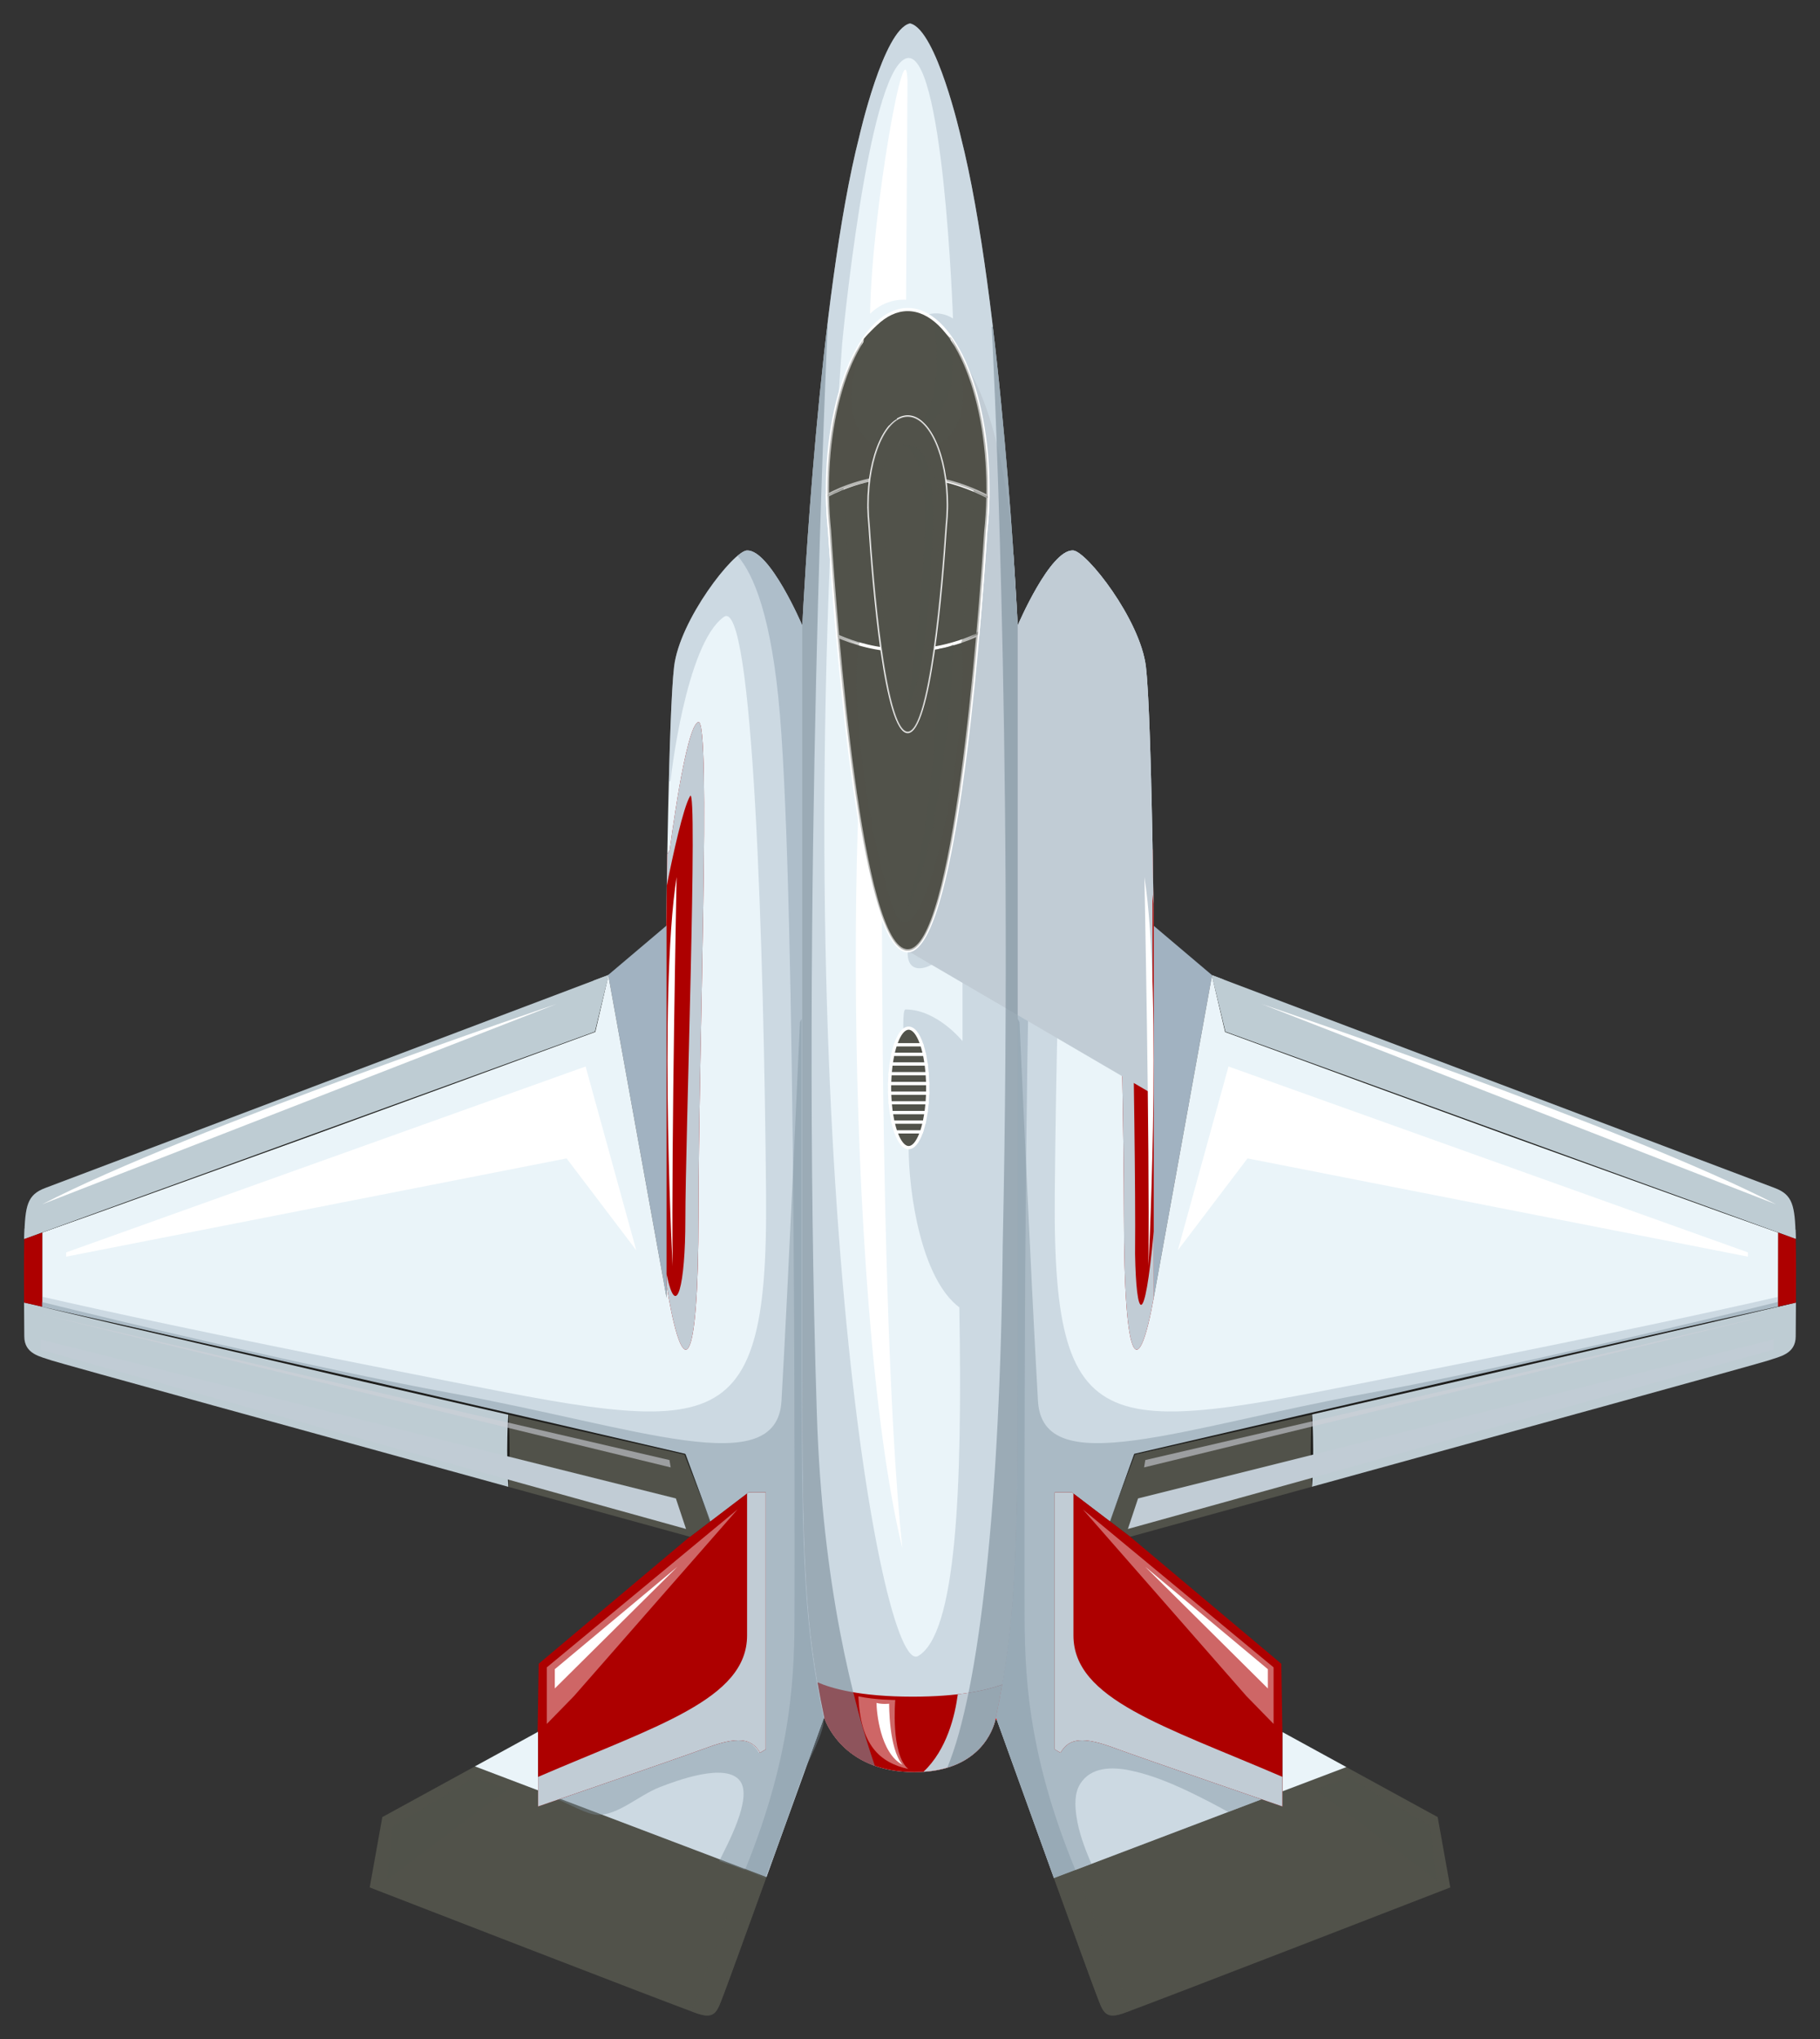 <?xml version="1.0" encoding="utf-8"?>
<!-- Generator: Adobe Illustrator 27.5.0, SVG Export Plug-In . SVG Version: 6.00 Build 0)  -->
<svg version="1.1" id="Layer_1" xmlns="http://www.w3.org/2000/svg" xmlns:xlink="http://www.w3.org/1999/xlink" x="0px" y="0px"
	 viewBox="0 0 352.471 394.635" style="enable-background:new 0 0 352.471 394.635;" xml:space="preserve">
<rect x="0" y="0" width="352.471" height="394.635" fill="#333333" stroke="none"/>
<g>
	<g>
		<path style="fill:#EAF4F9;" d="M197.09,121.068c0,0-3.012-63.236-11.041-94.688c0,0-4.665-20.559-9.744-21.828h-0.139
			c-5.08,1.269-9.744,21.828-9.744,21.828c-7.852,30.752-10.904,91.883-11.036,94.584l0.027,0.104c0,0,0,108.411,0,144.828
			c0,36.416,0.554,49.103,4.218,66.477c0.017,0.081,0.031,0.155,0.048,0.236c0.566,1.555,4.349,10.367,17.397,10.367
			c12.471,0,15.201-8.051,15.697-10.121c0.034-0.163,0.063-0.316,0.1-0.482c3.663-17.374,4.217-30.061,4.217-66.477
			C197.09,229.48,197.09,121.068,197.09,121.068z"/>
		<g>
			<path style="opacity:0.4;fill:#A1B2C1;" d="M186.049,26.381c0,0-4.665-20.559-9.744-21.828h-0.139
				c-5.08,1.269-9.744,21.828-9.744,21.828c-7.852,30.752-10.904,91.883-11.036,94.584l0.027,0.104c0,0,0,108.411,0,144.828
				c0,36.416,0.554,49.103,4.218,66.477c0.017,0.081,0.031,0.155,0.048,0.236c0.566,1.555,4.349,10.367,17.397,10.367
				c12.471,0,15.201-8.051,15.697-10.121c0.034-0.163,0.063-0.316,0.1-0.482c3.663-17.374,4.217-30.061,4.217-66.477
				c0-36.417,0-144.828,0-144.828S194.078,57.832,186.049,26.381z M186.404,201.501c0,0-4.907-6.134-11.042-6.134
				c-1.227,0,0.608,17.905,0.611,26.741c0.003,8.836,2.456,25.398,9.816,30.918c0.614,35.577-0.613,63.18-7.974,67.474
				c-7.361,4.293-25.763-101.823-14.722-253.945c0,0,4.907-52.139,12.268-55.206c7.361-3.067,9.201,50.298,9.201,50.298
				s-12.881-9.2-14.108,28.217c-1.227,37.417,5.761,86.485,5.334,94.154c-0.427,7.669,10.615,0.922,10.615-6.439V201.501z"/>
		</g>
		<g>
			<path style="fill:none;" d="M248.354,346.702l-4.033,1.529c2.465,0.849,4.033,1.387,4.033,1.387V346.702z"/>
			<path style="fill:none;" d="M108.509,348.141l-4.296-1.629v3.106C104.213,349.618,105.893,349.042,108.509,348.141z"/>
			<path style="fill:#51524A;" d="M212.179,385.618c1.423,3.658,1.626,5.283,5.284,4.064c3.658-1.219,63.406-24.387,63.406-24.387
				l-2.439-13.616l-17.684-9.678l-12.394,4.701v2.916c0,0-1.568-0.538-4.033-1.387l-40.208,15.251
				C208.016,374.264,211.576,384.067,212.179,385.618z"/>
			<polygon style="fill:#EAF4F9;" points="248.354,335.218 248.354,346.702 260.747,342.001 			"/>
			<path style="fill:#51524A;" d="M104.213,349.618v-3.106l-12.245-4.646l-17.928,9.813l-2.438,13.616
				c0,0,59.748,23.168,63.406,24.387c3.658,1.22,3.861-0.405,5.283-4.064c0.607-1.56,4.208-11.476,8.14-22.335l-39.922-15.143
				C105.893,349.042,104.213,349.618,104.213,349.618z"/>
			<polygon style="fill:#EAF4F9;" points="104.213,335.218 104.119,335.122 104.117,335.218 91.968,341.866 104.213,346.512 			"/>
		</g>
		<g>
			<path style="fill:#BECCD3;" d="M347.772,239.754c-0.001-0.072-0.003-0.15-0.005-0.221c-0.145-6.267-0.582-8.307-4.08-9.618
				c-3.498-1.313-108.957-41.182-108.957-41.182l-0.042-0.034l2.627,10.962L347.772,239.754z"/>
			<polygon style="fill:#A1B2C1;" points="234.716,188.813 234.688,188.699 223.439,179.181 223.439,251.186 			"/>
		</g>
		<g>
			<path style="fill:#51524A;" d="M219.731,281.447l-4.768,12.988l3.922,2.982c0,0,15.331-4.211,35.195-9.676v-14.164
				L219.731,281.447z"/>
			<path style="fill:#BECCD3;" d="M254.081,273.578v14.164c36.082-9.926,87.125-23.985,88.441-24.455
				c2.041-0.729,5.246-1.166,5.246-4.664c0-1.413,0.023-3.785,0.043-6.515L254.081,273.578z"/>
		</g>
		<g>
			<path style="fill:#BECCD3;" d="M117.865,188.627l-0.125,0.106c0,0-105.46,39.869-108.957,41.182
				c-3.498,1.311-3.936,3.352-4.081,9.618c-0.002,0.078-0.003,0.165-0.005,0.246l110.525-40.118L117.865,188.627z"/>
			<path style="fill:#A1B2C1;" d="M129.098,179.181l-0.066-0.086c-0.001,0.052-0.001,0.086-0.001,0.086l-11.165,9.446l-0.044,0.185
				l11.276,62.374V179.181z"/>
		</g>
		<g>
			<path style="fill:#BECCD3;" d="M4.66,252.093c0.019,2.737,0.042,5.114,0.042,6.53c0,3.498,3.206,3.935,5.246,4.664
				c1.317,0.47,52.422,14.547,88.508,24.474v-14.183L4.66,252.093z"/>
			<path style="fill:#51524A;" d="M132.806,281.447l-34.35-7.869v14.183c19.832,5.455,35.129,9.657,35.129,9.657l-0.078,0.065
				l0.173-0.065l3.9-2.966L132.806,281.447z"/>
		</g>
		<g>
			<path style="fill:#AD0000;" d="M4.697,239.779c-0.08,3.693-0.064,8.376-0.037,12.314l3.553,0.814v-14.404L4.697,239.779z"/>
			<path style="fill:#AD0000;" d="M347.772,239.754l-3.447-1.251v14.403l3.485-0.798
				C347.838,248.158,347.853,243.457,347.772,239.754z"/>
		</g>
		<path style="fill:#DC0000;" d="M193.071,332.928l-0.598-0.135l0.1-0.485l0.604,0.109
			C193.177,332.417,193.15,332.604,193.071,332.928z"/>
		<path style="fill:#EAF4F9;" d="M155.413,265.897c0-36.417,0-144.828,0-144.828l-0.027-0.104c-0.003,0.062-0.005,0.104-0.005,0.104
			s-6.283-14.756-10.735-14.531c-2.589,0.129-13.01,13.373-14.096,22.491c-1.058,8.886-1.497,48.073-1.519,50.066l0.066,0.086
			v72.005l-11.276-62.374l-2.6,10.85L8.213,238.503v14.404l124.593,28.54l4.774,13.005l7.4-5.627h3.316v49.739c0,0,0,0-1.106,0.664
			c-1.326-2.21-3.315-3.537-9.947-1.105c-4.96,1.818-20.974,7.346-28.734,10.018l39.922,15.143
			c5.285-14.602,11.167-30.91,11.167-30.91s0.026,0.086,0.081,0.236c-0.017-0.081-0.031-0.155-0.048-0.236
			C155.967,314.999,155.413,302.313,155.413,265.897z"/>
		<g>
			<path style="opacity:0.4;fill:#A1B2C1;" d="M159.631,332.373c-3.664-17.374-4.218-30.061-4.218-66.477
				c0-36.417,0-144.828,0-144.828l-0.027-0.104c-0.003,0.062-0.005,0.104-0.005,0.104s-6.283-14.756-10.735-14.531
				c-2.589,0.129-13.01,13.373-14.096,22.491c-0.446,3.749-0.782,12.891-1.023,22.357l0.332-0.29c0,0,2.879-26.313,10.278-31.658
				c5.756-4.522,7.811,64.551,8.223,111.833c0.412,50.571-10.69,46.049-71.129,34.125c-36.571-7.214-57.885-11.869-69.018-14.422
				v1.934l124.593,28.54l4.774,13.005l7.4-5.627h3.316v49.739c0,0,0,0-1.106,0.664c-1.326-2.21-3.315-3.537-9.947-1.105
				c-4.96,1.818-20.974,7.346-28.734,10.018l39.922,15.143c5.285-14.602,11.167-30.91,11.167-30.91s0.026,0.086,0.081,0.236
				C159.662,332.528,159.647,332.454,159.631,332.373z"/>
		</g>
		<path style="fill:#EAF4F9;" d="M205.375,339.229c-1.107-0.664-1.107-0.664-1.107-0.664v-49.739h3.316l7.379,5.61l4.768-12.988
			l124.594-28.541l0.027-14.373l-107.026-38.86l-2.61-10.86l-11.276,62.373v-72.005c0,0-0.434-41.034-1.52-50.152
			c-1.085-9.118-11.506-22.362-14.095-22.491c-4.452-0.225-10.735,14.531-10.735,14.531s0,108.411,0,144.828
			c0,36.416-0.554,49.103-4.217,66.477c0,0,5.936,16.457,11.239,31.109l40.208-15.251c-7.655-2.636-23.98-8.27-28.998-10.108
			C208.69,335.691,206.701,337.019,205.375,339.229z"/>
		<g>
			<path style="opacity:0.4;fill:#A1B2C1;" d="M207.585,288.825l7.379,5.61l4.768-12.988l124.594-28.541l-0.073-1.893
				c-11.18,2.561-32.461,7.204-68.847,14.382c-60.439,11.924-71.541,16.446-71.129-34.125c0.411-47.282,2.467-116.355,8.223-111.833
				c7.4,5.346,10.279,31.658,10.279,31.658l0.161,0.143c-0.24-9.415-0.575-18.48-1.02-22.21
				c-1.085-9.118-11.506-22.362-14.095-22.491c-4.452-0.225-10.735,14.531-10.735,14.531s0,108.411,0,144.828
				c0,36.416-0.554,49.103-4.217,66.477c0,0,5.936,16.457,11.239,31.109l40.208-15.251c-7.655-2.636-23.98-8.27-28.998-10.108
				c-6.632-2.432-8.621-1.105-9.947,1.105c-1.107-0.664-1.107-0.664-1.107-0.664v-49.739H207.585z"/>
		</g>
		<g>
			<path style="fill:#AD0000;" d="M217.661,139.746c-2.464-0.376,0,63.829,0,95.163c0,31.333,2.965,31.843,5.778,16.276v-72.005
				c0,0-0.067-6.388-0.216-14.681l0,0C223.224,164.5,220.125,140.123,217.661,139.746z"/>
		</g>
		<g>
			<path style="fill:#AD0000;" d="M135.275,234.909c0-31.334,2.464-95.539,0-95.163c-2.463,0.377-5.563,24.754-5.563,24.754
				l-0.482,0.829c-0.129,7.354-0.192,13.038-0.2,13.766l0.066,0.086V248.8c0.127,0.81,0.259,1.608,0.399,2.386
				C132.311,266.752,135.275,266.242,135.275,234.909z"/>
		</g>
		<g>
			<g>
				<path style="fill:#51524A;" d="M172.951,217.183h6.044c0.132-0.587,0.246-1.213,0.342-1.873h-6.727
					C172.706,215.97,172.819,216.596,172.951,217.183z"/>
				<path style="fill:#FFFFFF;" d="M179.241,217.489h-6.535l-0.054-0.239c-0.131-0.585-0.247-1.223-0.345-1.896l-0.051-0.351h7.436
					l-0.051,0.351c-0.097,0.665-0.213,1.304-0.346,1.896L179.241,217.489z M173.198,216.876h5.55
					c0.085-0.402,0.163-0.824,0.232-1.26h-6.014C173.036,216.056,173.114,216.478,173.198,216.876z"/>
			</g>
			<g>
				<path style="fill:#51524A;" d="M172.61,215.31h6.727c0.087-0.6,0.156-1.227,0.209-1.875H172.4
					C172.454,214.083,172.523,214.71,172.61,215.31z"/>
				<path style="fill:#FFFFFF;" d="M179.602,215.616h-7.258l-0.038-0.263c-0.085-0.59-0.157-1.227-0.212-1.894l-0.027-0.332h7.811
					l-0.027,0.331c-0.054,0.662-0.125,1.299-0.211,1.895L179.602,215.616z M172.877,215.003h6.193
					c0.054-0.404,0.102-0.827,0.141-1.262h-6.476C172.775,214.179,172.823,214.601,172.877,215.003z"/>
			</g>
			<g>
				<path style="fill:#51524A;" d="M175.974,222.108c0.963,0,1.836-1.163,2.494-3.052h-4.988
					C174.137,220.945,175.011,222.108,175.974,222.108z"/>
				<path style="fill:#FFFFFF;" d="M175.974,222.415c-1.08,0-2.042-1.126-2.784-3.258l-0.142-0.407h5.852l-0.142,0.407
					C178.015,221.289,177.052,222.415,175.974,222.415z M173.919,219.363c0.604,1.556,1.343,2.439,2.055,2.439
					c0.711,0,1.45-0.882,2.055-2.439H173.919z"/>
			</g>
			<g>
				<path style="fill:#51524A;" d="M173.48,219.057h4.988c0.196-0.564,0.374-1.191,0.527-1.874h-6.044
					C173.105,217.866,173.283,218.492,173.48,219.057z"/>
				<path style="fill:#FFFFFF;" d="M178.686,219.363h-5.425l-0.071-0.206c-0.203-0.583-0.384-1.226-0.538-1.907l-0.084-0.374h6.811
					l-0.084,0.374c-0.152,0.68-0.333,1.321-0.537,1.907L178.686,219.363z M173.699,218.75h4.549c0.131-0.397,0.252-0.819,0.36-1.261
					h-5.269C173.448,217.932,173.568,218.355,173.699,218.75z"/>
			</g>
			<g>
				<path style="fill:#51524A;" d="M172.4,213.435h7.145c0.051-0.607,0.087-1.23,0.105-1.873h-7.355
					C172.313,212.204,172.351,212.827,172.4,213.435z"/>
				<path style="fill:#FFFFFF;" d="M179.828,213.741h-7.71l-0.023-0.281c-0.054-0.662-0.089-1.28-0.105-1.89l-0.009-0.315h7.987
					l-0.009,0.315c-0.018,0.625-0.054,1.262-0.106,1.89L179.828,213.741z M172.684,213.128h6.579c0.032-0.42,0.056-0.842,0.071-1.26
					h-6.721C172.629,212.296,172.653,212.716,172.684,213.128z"/>
			</g>
			<g>
				<path style="fill:#51524A;" d="M178.521,202.192h-5.097c-0.189,0.568-0.362,1.191-0.511,1.874h6.118
					C178.885,203.384,178.712,202.761,178.521,202.192z"/>
				<path style="fill:#FFFFFF;" d="M179.412,204.373h-6.878l0.08-0.372c0.145-0.663,0.319-1.304,0.52-1.905l0.07-0.21h5.539
					l0.07,0.209c0.201,0.602,0.376,1.243,0.52,1.907L179.412,204.373z M173.298,203.76h5.35c-0.104-0.435-0.22-0.856-0.349-1.261
					h-4.652C173.518,202.903,173.402,203.326,173.298,203.76z"/>
			</g>
			<g>
				<path style="fill:#51524A;" d="M172.279,210.548c0,0.342,0.008,0.679,0.017,1.014h7.355c0.009-0.335,0.016-0.672,0.016-1.014
					c0-0.291-0.007-0.576-0.014-0.859h-7.36C172.287,209.972,172.279,210.257,172.279,210.548z"/>
				<path style="fill:#FFFFFF;" d="M179.95,211.868h-7.953l-0.008-0.299c-0.009-0.337-0.017-0.677-0.017-1.021
					c0-0.237,0.005-0.47,0.01-0.701l0.01-0.465h7.96l0.007,0.299c0.007,0.286,0.014,0.573,0.014,0.867
					c0,0.345-0.007,0.685-0.016,1.021L179.95,211.868z M172.595,211.255h6.757c0.005-0.234,0.008-0.47,0.008-0.707
					c0-0.186-0.003-0.37-0.007-0.553h-6.76c-0.004,0.183-0.007,0.366-0.007,0.553C172.586,210.785,172.59,211.02,172.595,211.255z"
					/>
			</g>
			<g>
				<path style="fill:#51524A;" d="M172.914,204.066c-0.127,0.588-0.236,1.216-0.328,1.874h6.774
					c-0.092-0.658-0.201-1.286-0.328-1.874H172.914z"/>
				<path style="fill:#FFFFFF;" d="M179.713,206.247h-7.48l0.049-0.349c0.094-0.672,0.206-1.311,0.332-1.896l0.052-0.242h6.613
					l0.052,0.242c0.126,0.586,0.238,1.225,0.332,1.896L179.713,206.247z M172.94,205.634h6.065
					c-0.067-0.439-0.141-0.861-0.223-1.261h-5.62C173.081,204.773,173.007,205.194,172.94,205.634z"/>
			</g>
			<g>
				<path style="fill:#51524A;" d="M175.974,198.987c-0.989,0-1.886,1.225-2.549,3.205h5.097
					C177.858,200.212,176.963,198.987,175.974,198.987z"/>
				<path style="fill:#FFFFFF;" d="M178.948,202.499h-5.949l0.135-0.404c0.748-2.233,1.73-3.414,2.84-3.414
					c1.109,0,2.091,1.181,2.839,3.414L178.948,202.499z M173.858,201.886h4.23c-0.615-1.653-1.376-2.592-2.114-2.592
					C175.234,199.294,174.473,200.232,173.858,201.886z"/>
			</g>
			<g>
				<path style="fill:#51524A;" d="M172.388,207.814h7.171c-0.05-0.646-0.115-1.273-0.198-1.873h-6.774
					C172.503,206.54,172.438,207.167,172.388,207.814z"/>
				<path style="fill:#FFFFFF;" d="M179.89,208.12h-7.833l0.026-0.331c0.054-0.691,0.12-1.31,0.2-1.891l0.037-0.265h7.309
					l0.037,0.265c0.082,0.589,0.149,1.226,0.2,1.892L179.89,208.12z M172.721,207.507h6.505c-0.038-0.437-0.083-0.858-0.134-1.26
					h-6.237C172.804,206.643,172.76,207.06,172.721,207.507z"/>
			</g>
			<g>
				<path style="fill:#51524A;" d="M172.293,209.689h7.36c-0.015-0.642-0.047-1.267-0.095-1.875h-7.171
					C172.341,208.422,172.309,209.047,172.293,209.689z"/>
				<path style="fill:#FFFFFF;" d="M179.967,209.995h-7.989l0.008-0.314c0.016-0.646,0.048-1.277,0.096-1.891l0.021-0.283h7.739
					l0.022,0.282c0.049,0.623,0.081,1.26,0.096,1.893L179.967,209.995z M172.608,209.382h6.73c-0.013-0.422-0.035-0.845-0.064-1.262
					h-6.601C172.645,208.533,172.622,208.954,172.608,209.382z"/>
			</g>
		</g>
		<g>
			<path style="fill:#AD0000;" d="M176.736,328.374c-10.125,0-15.664-1.581-18.412-2.78c0.385,2.221,0.816,4.458,1.307,6.779
				c0.017,0.081,0.031,0.155,0.048,0.236c0.566,1.555,4.349,10.367,17.397,10.367c12.471,0,15.201-8.051,15.697-10.121
				c0.034-0.163,0.063-0.316,0.1-0.482c0.457-2.168,0.865-4.263,1.23-6.339C191.046,327.147,185.657,328.374,176.736,328.374z"/>
		</g>
		<g style="opacity:0.7;">
			<path style="fill:#A1B2C1;" d="M201.265,137.572c1.54-18.309,4.896-26.627,7.958-30.334c-0.575-0.434-1.056-0.685-1.397-0.701
				c-4.452-0.225-10.735,14.531-10.735,14.531s0,108.411,0,144.828c0,36.416-0.554,49.103-4.217,66.477
				c0,0,5.936,16.457,11.239,31.109l4.151-1.574c-9.555-23.2-9.836-38.715-9.836-50.914
				C198.428,297.162,198.072,175.52,201.265,137.572z"/>
		</g>
		<g style="opacity:0.7;">
			<path style="fill:#A1B2C1;" d="M159.631,332.373c-3.664-17.374-4.218-30.061-4.218-66.477c0-36.417,0-144.828,0-144.828
				l-0.027-0.104c-0.003,0.062-0.005,0.104-0.005,0.104s-6.283-14.756-10.735-14.531c-0.421,0.021-1.052,0.393-1.813,1.033
				c3.124,3.56,6.617,11.825,8.198,30.615c3.192,37.947,2.837,159.591,2.837,173.422c0,12.061-0.272,27.362-9.514,50.13l4.076,1.546
				c5.285-14.602,11.167-30.91,11.167-30.91s0.026,0.086,0.081,0.236C159.662,332.528,159.647,332.454,159.631,332.373z"/>
		</g>
		<path style="fill:#FFFFFF;" d="M175.749,15.713l-0.274,42.307c0,0-3.817-0.443-6.965,2.703
			C168.824,40.894,175.434,4.067,175.749,15.713z"/>
		<g>
			<path style="fill:#C1CCD5;" d="M219.824,242.678c0.26-26.682-1.814-90.666,0.518-85.744c1.151,2.43,2.238,10.478,3.045,18.004
				c-0.036-2.632-0.09-6.297-0.164-10.438l0,0c0,0-3.099-24.377-5.563-24.754c-2.464-0.376,0,63.829,0,95.163
				c0,31.333,2.965,31.843,5.778,16.276v-12.845C221.657,257.735,220.05,255.338,219.824,242.678z"/>
		</g>
		<g>
			<path style="fill:#C1CCD5;" d="M135.275,139.746c-2.463,0.377-5.563,24.754-5.563,24.754l-0.482,0.829
				c-0.038,2.198-0.07,4.241-0.098,6.054c1.19-5.923,3.184-15.096,4.518-17.318c1.533-2.555-0.921,66.452-0.921,82.093
				c0,12.311-1.71,19.868-3.634,10.419v2.224c0.127,0.81,0.259,1.608,0.399,2.386c2.814,15.566,5.778,15.057,5.778-16.276
				C135.275,203.575,137.739,139.37,135.275,139.746z"/>
		</g>
		<g>
			<path style="fill:#C1CCD5;" d="M185.492,327.908c-0.532,4.064-2.095,10.729-6.654,15.007c10.966-0.721,13.465-8.091,13.936-10.06
				c0.034-0.163,0.063-0.316,0.1-0.482c0.457-2.168,0.865-4.263,1.23-6.339C192.217,326.721,189.438,327.45,185.492,327.908z"/>
		</g>
		<path style="opacity:0.4;fill:#FFFFFF;" d="M173.379,329.016c0,0-0.92,10.457,2.514,13.355c-5.58-1.287-9.229-4.614-9.657-14.058
			C169.55,329.016,173.379,329.016,173.379,329.016z"/>
		<path style="fill:#FFFFFF;" d="M172.202,329.735c0,0-0.101,8.681,2.58,11.82c-4.364-2.297-5.03-10.365-5.03-11.974
			C170.824,329.889,172.202,329.735,172.202,329.735z"/>
		<g>
			<path style="opacity:0.4;fill:#7A8C99;" d="M211.239,360.417c-1.213-2.843-2.331-5.828-2.771-8.902
				c-0.29-2.032-0.416-4.419,0.715-6.245c2.072-3.347,6.244-3.341,9.705-2.617c5.507,1.152,10.707,3.689,15.674,6.254
				c1.101,0.568,2.192,1.172,3.283,1.781l6.476-2.456c-7.655-2.636-23.98-8.27-28.998-10.108c-6.632-2.432-8.621-1.105-9.947,1.105
				c-1.107-0.664-1.107-0.664-1.107-0.664v-49.739h3.316l7.379,5.61l4.768-12.988l124.594-28.541l-0.036-0.923
				c-15.027,3.706-52.051,12.647-79.276,17.638c-36.225,6.641-63.091,17.207-63.996,1.51c-1.344-23.284-3.571-73.31-3.571-73.31
				l-0.355-0.651v68.727c0,36.416-0.554,49.103-4.217,66.477c0,0,5.936,16.457,11.239,31.109l7.266-2.756
				C211.333,360.623,211.284,360.521,211.239,360.417z"/>
		</g>
		<g>
			<path style="opacity:0.4;fill:#7A8C99;" d="M155.271,265.897V197.17l-0.355,0.651c0,0-2.228,50.025-3.571,73.31
				c-0.906,15.697-27.771,5.131-63.996-1.51c-27.226-4.99-64.249-13.932-79.277-17.638l-0.035,0.923l124.593,28.541l4.882,13.067
				l7.467-5.631l3.114-0.059v49.739c0,0,0,0-1.105,0.664c-1.326-2.209-3.313-3.536-9.938-1.109
				c-9.614,3.521-19.401,6.555-28.985,10.161c2.104,0.811,5.61,2.948,7.748,2.972c3.893,0.041,7.987-3.806,11.875-5.33
				c3.33-1.306,12.96-4.908,15.653-1.209c2.428,3.334-2.479,12.261-4.037,15.465c2.978,0.958,5.993,2.085,8.834,3.375
				c2.7-6.598,4.939-13.415,7.36-20.12c0.817-2.264,4.504-8.632,3.992-11.06C155.824,314.999,155.271,302.313,155.271,265.897z"/>
		</g>
		<g>
			<g>
				<path style="fill:#AD0000;" d="M104.213,349.618c0,0,26.397-9.064,33.03-11.495c6.632-2.432,8.621-1.105,9.947,1.105
					c1.106-0.664,1.106-0.664,1.106-0.664v-49.739h-3.316l-11.301,8.593l-0.173,0.065l-29.186,24.524l-0.202,13.114l0.094,0.096
					V349.618z"/>
				<path style="fill:#AD0000;" d="M204.268,288.825v49.739c0,0,0,0,1.107,0.664c1.326-2.21,3.315-3.537,9.947-1.105
					c6.633,2.432,33.031,11.495,33.031,11.495v-14.4l-0.204-13.21l-29.264-24.59l-11.301-8.593H204.268z"/>
			</g>
			<g>
				<path style="fill:#C1CCD5;" d="M207.889,316.517c0-9.273,0-20.886,0-27.461l-0.304-0.23h-3.316v49.739c0,0,0,0,1.107,0.664
					c1.326-2.21,3.315-3.537,9.947-1.105c6.633,2.432,33.031,11.495,33.031,11.495v-5.728
					C225.367,334.002,207.889,328.864,207.889,316.517z"/>
			</g>
			<g>
				<path style="fill:#C1CCD5;" d="M144.98,288.825l-0.297,0.225c0,6.575,0,18.191,0,27.467c0,12.349-17.481,17.486-40.471,27.377
					v5.725c0,0,26.397-9.064,33.03-11.495c6.632-2.432,8.621-1.105,9.947,1.105c1.106-0.664,1.106-0.664,1.106-0.664v-49.739H144.98
					z"/>
			</g>
			<polygon style="opacity:0.4;fill:#FFFFFF;" points="209.718,292.133 246.65,322.7 246.65,333.647 241.397,328.268 			"/>
			<polygon style="opacity:0.4;fill:#FFFFFF;" points="142.834,292.133 105.901,322.7 105.901,333.647 111.154,328.268 			"/>
			<polygon style="fill:#FFFFFF;" points="221.785,303.227 245.535,323.052 245.535,326.78 			"/>
			<polygon style="fill:#FFFFFF;" points="131.198,303.227 107.448,323.052 107.448,326.78 			"/>
		</g>
		<g>
			<polygon style="fill:#1D1D1B;" points="234.716,188.813 237.402,199.654 237.352,199.6 264.997,209.531 292.624,219.51 
				320.211,229.596 334.002,234.648 347.772,239.754 333.932,234.841 320.111,229.871 292.475,219.917 264.879,209.855 
				237.3,199.746 237.26,199.732 237.251,199.691 			"/>
			<polygon style="fill:#1D1D1B;" points="117.821,188.812 115.297,199.679 115.288,199.72 115.248,199.734 87.649,209.853 
				60.034,219.924 32.378,229.887 18.548,234.861 4.697,239.779 18.478,234.668 32.278,229.612 59.885,219.517 87.532,209.528 
				115.195,199.588 115.146,199.643 			"/>
			<polygon style="fill:#1D1D1B;" points="8.036,252.906 23.633,256.376 39.217,259.9 70.38,266.968 101.52,274.141 
				132.648,281.361 132.695,281.372 132.711,281.416 137.58,294.452 132.546,281.479 132.609,281.533 101.441,274.483 
				70.285,267.386 39.152,260.183 23.588,256.572 			"/>
			<polygon style="fill:#1D1D1B;" points="214.964,294.436 219.651,281.418 219.667,281.375 219.712,281.364 251.624,273.955 
				283.546,266.594 315.493,259.34 331.469,255.722 347.457,252.16 331.514,255.92 315.558,259.624 283.642,267.014 
				251.702,274.296 219.751,281.53 219.811,281.477 			"/>
			<path style="fill:#1D1D1B;" d="M98.456,273.578c0,0,0.073,0.887,0.129,2.216c0.019,0.665,0.062,1.44,0.07,2.271
				c0.01,0.831,0.02,1.718,0.031,2.605c-0.01,0.886-0.021,1.772-0.03,2.603c-0.008,0.831-0.051,1.606-0.07,2.272
				c-0.055,1.329-0.129,2.216-0.129,2.216s-0.074-0.887-0.129-2.216c-0.019-0.665-0.063-1.441-0.07-2.272
				c-0.009-0.831-0.02-1.718-0.03-2.603c0.011-0.887,0.021-1.773,0.031-2.605c0.009-0.831,0.051-1.606,0.07-2.271
				C98.383,274.465,98.456,273.578,98.456,273.578z"/>
			<path style="fill:#1D1D1B;" d="M254.081,273.578c0,0,0.073,0.885,0.129,2.213c0.019,0.664,0.062,1.438,0.07,2.268
				c0.01,0.83,0.02,1.716,0.031,2.601c-0.011,0.885-0.021,1.771-0.03,2.601c-0.008,0.83-0.051,1.604-0.07,2.268
				c-0.055,1.328-0.129,2.213-0.129,2.213s-0.074-0.885-0.129-2.213c-0.019-0.664-0.063-1.438-0.07-2.268
				c-0.009-0.83-0.02-1.716-0.03-2.601c0.011-0.885,0.021-1.77,0.031-2.601c0.009-0.83,0.051-1.604,0.07-2.268
				C254.008,274.463,254.081,273.578,254.081,273.578z"/>
		</g>
		<g>
			<path style="fill:#C1CCD5;" d="M175.789,61.238v122.779l47.418,27.707v-48.123c-0.23-12.629-0.645-29.181-1.287-34.573
				c-1.085-9.118-11.506-22.362-14.095-22.491c-4.452-0.225-10.735,14.531-10.735,14.531s-0.256-5.359-0.814-13.725
				c-0.02,0.035-0.038,0.068-0.058,0.104C192.946,61.646,175.789,61.238,175.789,61.238z"/>
		</g>
		<path style="fill:#FFFFFF;" d="M171.069,118.079c0,0-1.841,128.813,3.68,181.565C163.095,251.8,163.708,127.894,171.069,118.079z"
			/>
		<g>
			<g>
				<path style="fill:#51524A;" d="M191.328,95.9L191.328,95.9c0.006-0.396,0.013-0.792,0.013-1.191
					c0-19.22-6.962-34.801-15.552-34.801c-8.589,0-15.551,15.581-15.551,34.801c0,0.399,0.007,0.795,0.013,1.191h-0.013
					c0,0,0.006,0.113,0.017,0.314c0.041,2.172,0.174,4.291,0.385,6.342c1.336,20.518,6.066,81.461,15.149,81.461
					c9.036,0,13.756-60.314,15.117-81.143c0.241-2.246,0.385-4.576,0.421-6.969C191.328,95.906,191.328,95.9,191.328,95.9z"/>
				<path style="fill:#FFFFFF;" d="M175.789,184.324c-9.146,0-13.855-57.169-15.456-81.748c-0.215-2.091-0.345-4.233-0.385-6.355
					l-0.033-0.627h0.024c-0.004-0.294-0.008-0.589-0.008-0.885c0-19.358,7.114-35.107,15.857-35.107
					c8.745,0,15.858,15.749,15.858,35.107c0,0.352-0.005,0.699-0.01,1.048l-0.008,0.45c-0.043,2.265-0.183,4.517-0.418,6.701
					C189.612,127.378,184.906,184.324,175.789,184.324z M160.561,96.207c0.04,2.113,0.169,4.235,0.383,6.318
					c1.241,19.054,5.976,81.186,14.844,81.186c8.839,0,13.571-61.888,14.811-80.855c0.244-2.273,0.385-4.608,0.42-6.954l0.005-0.302
					c0.004-0.296,0.008-0.592,0.008-0.891c0-19.021-6.839-34.494-15.245-34.494c-8.406,0-15.244,15.474-15.244,34.494
					c0,0.348,0.005,0.693,0.01,1.038L160.561,96.207L160.561,96.207z"/>
			</g>
			<g>
				<g>
					<path style="fill:#51524A;" d="M191.321,96.143c-14.48-7.49-26.593-2.653-31.07-0.27c0,0.01,0,0.019,0,0.027h-0.013
						c0,0,0.006,0.113,0.017,0.314c0.041,2.172,0.174,4.291,0.385,6.342c0.323,4.963,0.846,12.297,1.58,20.557
						c5.216,2.303,15.28,5.061,27.155-0.276c0.704-7.974,1.211-15.061,1.531-19.962C191.14,100.703,191.279,98.452,191.321,96.143z"
						/>
					<path style="fill:#FFFFFF;" d="M175.447,126.218C175.447,126.218,175.447,126.218,175.447,126.218
						c-5.748,0-10.433-1.535-13.352-2.824l-0.166-0.073l-0.016-0.18c-0.746-8.387-1.271-15.812-1.581-20.564
						c-0.215-2.091-0.345-4.233-0.385-6.355l-0.033-0.627h0.208c2.661-1.414,8.173-3.775,15.313-3.775
						c5.437,0,10.829,1.363,16.026,4.052l0.169,0.088l-0.003,0.19c-0.042,2.301-0.182,4.575-0.417,6.76
						c-0.3,4.589-0.81,11.789-1.531,19.956l-0.016,0.179l-0.164,0.073C184.922,125.175,180.193,126.218,175.447,126.218z
						 M162.509,122.905c2.874,1.249,7.404,2.699,12.937,2.699c0,0,0,0,0.001,0c4.602,0,9.189-1,13.638-2.974
						c0.712-8.087,1.216-15.211,1.515-19.775c0.228-2.118,0.365-4.31,0.411-6.527c-5.057-2.586-10.295-3.896-15.574-3.896
						c-6.878,0-12.216,2.232-14.879,3.626l0.003,0.141c0.04,2.116,0.169,4.241,0.384,6.327
						C161.253,107.251,161.772,114.6,162.509,122.905z"/>
				</g>
			</g>
			<g style="opacity:0.4;">
				<path style="fill:#51524A;" d="M163.355,94.445c-1.257,0.498-2.304,1.002-3.104,1.428c0,0.01,0,0.019,0,0.027h-0.013
					c0,0,0.006,0.113,0.017,0.314c0.041,2.172,0.174,4.291,0.385,6.342c0.323,4.963,0.846,12.297,1.58,20.557
					c1.179,0.521,2.607,1.064,4.246,1.531C164.145,114.787,164.188,104.539,163.355,94.445z"/>
				<path style="fill:#51524A;" d="M188.556,94.851c-0.122,5.544-0.637,11.073-1.172,16.593c-0.332,3.421-0.635,6.837-0.888,10.264
					c-0.059,0.785-0.125,1.57-0.211,2.352c1.015-0.35,2.045-0.752,3.09-1.222c0.704-7.974,1.211-15.061,1.531-19.962
					c0.233-2.172,0.373-4.423,0.415-6.732C190.389,95.66,189.467,95.234,188.556,94.851z"/>
			</g>
			<g>
				<path style="opacity:0.4;fill:#51524A;" d="M191.315,96.361c0.003-0.152,0.01-0.302,0.012-0.455
					c0.001,0,0.001-0.006,0.001-0.006c0.006-0.396,0.013-0.792,0.013-1.191c0-12.424-2.911-23.32-7.289-29.478
					c-0.053,0.063-0.061,0.126-0.003,0.182c0.988,0.989,8.504,21.953-8.702,21.953c-15.942,0-9.136-19.011-8.049-21.807
					c-4.249,6.212-7.06,16.943-7.06,29.149c0,0.399,0.007,0.795,0.013,1.191h-0.013c0,0,0.001,0.021,0.003,0.055
					C163.938,94.173,177.625,88.618,191.315,96.361z"/>
				<path style="opacity:0.4;fill:#51524A;" d="M172.713,174.98c-5.538-17.266-7.929-42.346-6.347-50.256
					c-1.891-0.591-2.48-1.045-4.15-1.652c2.299,25.889,6.684,60.945,13.573,60.945c6.964,0,11.364-35.825,13.64-61.789
					c-1.251,0.788-0.596,0.885-3.266,1.863C188.338,141.299,178.233,192.191,172.713,174.98z"/>
			</g>
			<g>
				<path style="fill:#51524A;" d="M183.452,98.279L183.452,98.279c0.003-0.195,0.006-0.391,0.006-0.587
					c0-9.479-3.433-17.162-7.669-17.162c-4.235,0-7.669,7.684-7.669,17.162c0,0.196,0.003,0.392,0.007,0.587h-0.007
					c0,0,0.003,0.057,0.008,0.156c0.021,1.07,0.086,2.115,0.19,3.127c0.658,10.119,2.991,40.174,7.471,40.174
					c4.456,0,6.784-29.744,7.455-40.016c0.119-1.108,0.189-2.258,0.208-3.438V98.279z"/>
				<path style="fill:#FFFFFF;" d="M175.789,141.888c-4.512,0-6.833-28.193-7.622-40.315c-0.106-1.027-0.171-2.084-0.191-3.134
					l-0.016-0.311h0.012c-0.002-0.145-0.004-0.29-0.004-0.436c0-9.547,3.508-17.313,7.82-17.313s7.82,7.767,7.82,17.313
					c0,0.197-0.003,0.394-0.006,0.589c-0.019,1.177-0.089,2.338-0.209,3.456C182.606,113.805,180.287,141.888,175.789,141.888z
					 M168.279,98.431c0.021,1.045,0.084,2.092,0.19,3.116c0.336,5.171,1.082,15.14,2.302,23.876
					c1.865,13.358,3.758,16.162,5.019,16.162c1.254,0,3.14-2.78,4.997-16.025c1.22-8.701,1.969-18.677,2.307-23.849
					c0.12-1.115,0.189-2.267,0.208-3.43c0.003-0.199,0.006-0.394,0.006-0.589c0-9.38-3.372-17.011-7.518-17.011
					c-4.146,0-7.518,7.631-7.518,17.011c0,0.195,0.003,0.39,0.007,0.584l0.003,0.154H168.279z"/>
			</g>
			<g style="opacity:0.4;">
				<path style="fill:#51524A;" d="M175.789,80.53c-4.235,0-7.669,7.684-7.669,17.162c0,0.196,0.003,0.392,0.007,0.587h-0.007
					c0,0,0.003,0.057,0.008,0.156c0.021,1.07,0.086,2.115,0.19,3.127c0.658,10.119,2.991,40.174,7.471,40.174
					c4.456,0,6.784-29.744,7.455-40.016c0.119-1.108,0.189-2.258,0.208-3.438v-0.004c0.003-0.195,0.006-0.391,0.006-0.587
					C183.458,88.214,180.025,80.53,175.789,80.53z M182.14,100.482v0.002c-0.016,0.979-0.074,1.931-0.173,2.849
					c-0.557,8.511-2.485,33.159-6.178,33.159c-3.712,0-5.645-24.904-6.19-33.289c-0.087-0.839-0.141-1.704-0.157-2.592
					c-0.005-0.082-0.007-0.129-0.007-0.129h0.005c-0.003-0.162-0.005-0.324-0.005-0.486c0-7.855,2.845-14.223,6.355-14.223
					c3.511,0,6.355,6.367,6.355,14.223C182.145,100.158,182.142,100.32,182.14,100.482z"/>
			</g>
			<path style="opacity:0.5;fill:#51524A;" d="M174.605,86.074c0,0,5.067,0.281,4.504,16.471
				c-0.563,16.188-3.319,33.947-3.319,33.947s3.038-2.838,4.305-22.827C181.36,93.676,180.798,85.512,174.605,86.074z"/>
			<path style="fill:#51524A;" d="M173.76,88.275c0,0-0.141,27.873,0.703,43.499C174.463,134.027,168.128,100.101,173.76,88.275z"/>
			<path style="opacity:0.5;fill:#51524A;" d="M180.679,62.26c0,0,2.71,10.956-1.992,19.339c0.81,0.673,0.867,0.7,0.867,0.7
				s6.843-3.918,4.495-16.886L180.679,62.26z"/>
			<path style="fill:#51524A;" d="M171.793,61.551c0,0-2.702,8.703,1.915,19.568c-0.679,0.271-1.507,1.211-1.507,1.211
				s-7.225-2.575-4.903-16.771C167.298,65.56,169.484,62.909,171.793,61.551z"/>
			<path style="opacity:0.5;fill:#51524A;" d="M181.91,125.506c0,0-0.582,33.83-6.416,50.551c5.639-8.75,8.944-39.664,9.139-51.328
				C183.271,125.506,181.91,125.506,181.91,125.506z"/>
			<path style="fill:#51524A;" d="M170.039,127.271c0,0-0.552,30.988,3.726,44.598C174.542,175.564,164.952,155.777,170.039,127.271
				z"/>
		</g>
		<g style="opacity:0.7;">
			<path style="fill:#51524A;" d="M144.249,361.697l-10.392,27.571c0.547,0.201,0.942,0.345,1.15,0.413
				c3.658,1.22,3.861-0.405,5.283-4.064c0.607-1.56,4.208-11.476,8.14-22.335L144.249,361.697z"/>
		</g>
		<g style="opacity:0.7;">
			<path style="fill:#51524A;" d="M204.112,363.483c3.903,10.781,7.464,20.585,8.066,22.136c1.423,3.658,1.626,5.283,5.284,4.064
				c0.241-0.08,0.73-0.257,1.423-0.515l-10.635-27.254L204.112,363.483z"/>
		</g>
		<polygon style="opacity:0.5;fill:#51524A;" points="98.265,346.409 74.89,363.941 76.059,353.422 91.837,344.071 		"/>
		<polygon style="opacity:0.5;fill:#51524A;" points="254.819,346.409 278.193,363.941 277.025,353.422 261.247,344.071 		"/>
		<polygon style="fill:#C1CCD5;" points="343.465,261.222 218.433,295.918 220.403,290.006 343.465,259.232 		"/>
		<polygon style="fill:#C1CCD5;" points="7.832,261.222 132.865,295.918 130.893,290.006 7.832,259.232 		"/>
		<polygon style="opacity:0.6;fill:#CFD0D9;" points="221.569,284 221.806,282.579 343.353,254.384 		"/>
		<polygon style="opacity:0.6;fill:#CFD0D9;" points="129.892,284 129.655,282.579 8.108,254.384 		"/>
		<g>
			<path style="fill:#BECCD3;" d="M347.719,237.962c-15.53-5.869-85.228-32.244-97.931-37.688c-8.05-3.45-11.442-7.676-12.87-10.714
				c-1.415-0.535-2.188-0.827-2.188-0.827l-0.042-0.034l2.627,10.962l110.457,40.093c-0.001-0.072-0.003-0.15-0.005-0.221
				C347.755,238.972,347.738,238.457,347.719,237.962z"/>
		</g>
		<g>
			<path style="fill:#BECCD3;" d="M117.74,188.733c0,0-1.009,0.382-2.824,1.067c-1.492,3.019-4.91,7.113-12.752,10.474
				c-12.563,5.385-80.89,31.246-97.404,37.488c-0.023,0.552-0.043,1.134-0.058,1.771c-0.002,0.078-0.003,0.165-0.005,0.246
				l110.525-40.118l2.643-11.034L117.74,188.733z"/>
		</g>
		<path style="fill:#FFFFFF;" d="M343.929,233.077l-99.622-38.77C244.307,194.307,315.685,218.441,343.929,233.077z"/>
		<path style="fill:#FFFFFF;" d="M8.179,233.077l99.622-38.77C107.801,194.307,36.423,218.441,8.179,233.077z"/>
		<polygon style="fill:#FFFFFF;" points="228.104,241.985 237.918,206.408 338.515,242.388 338.515,243.212 241.599,224.196 		"/>
		<polygon style="fill:#FFFFFF;" points="123.225,241.985 113.41,206.408 12.813,242.388 12.813,243.212 109.729,224.196 		"/>
	</g>
	<g>
		<path style="fill:none;" d="M175.789,184.018c0.427-7.669-6.561-56.737-5.334-94.154c1.228-37.417,14.108-28.217,14.108-28.217
			s-1.84-53.365-9.201-50.298c-7.36,3.067-12.268,55.206-12.268,55.206c-11.041,152.122,7.36,258.238,14.722,253.945
			c7.36-4.294,8.588-31.896,7.974-67.474c-7.36-5.52-9.813-22.082-9.816-30.918c-0.003-8.836-1.838-26.741-0.611-26.741
			c6.135,0,11.042,6.134,11.042,6.134v-23.923C186.404,184.939,175.362,191.687,175.789,184.018z"/>
		<path style="opacity:0.6;fill:#7A8C99;" d="M160.309,62.791l-0.064-0.034c-3.344,27.813-4.771,56.381-4.859,58.208l0.027,0.104
			c0,0,0,108.411,0,144.828c0,36.416,0.554,49.103,4.218,66.477c0.017,0.081,0.031,0.155,0.048,0.236
			c0.435,1.194,2.774,6.67,9.751,9.145c-4.041-11.693-10.188-34.65-11.238-68.268C155.016,175.02,160.309,62.791,160.309,62.791z"/>
		<path style="opacity:0.6;fill:#7A8C99;" d="M192.072,63.32c0,0,4.235,79.407,2.117,177.872
			c-0.48,49.041-4.455,85.853-10.732,100.923c7.089-2.13,8.92-7.604,9.316-9.26c0.034-0.163,0.063-0.316,0.1-0.482
			c3.663-17.374,4.217-30.061,4.217-66.477c0-36.417,0-144.828,0-144.828s-1.395-29.285-4.817-57.91L192.072,63.32z"/>
	</g>
	<path style="fill:#FFFFFF;" d="M221.633,169.739c0,0,1.039,51.674,0.779,74.785C222.152,251.017,225.268,192.85,221.633,169.739z"
		/>
	<path style="fill:#FFFFFF;" d="M131.039,169.739c0,0-1.039,51.674-0.779,74.785C130.52,251.017,127.403,192.85,131.039,169.739z"/>
</g>
</svg>
